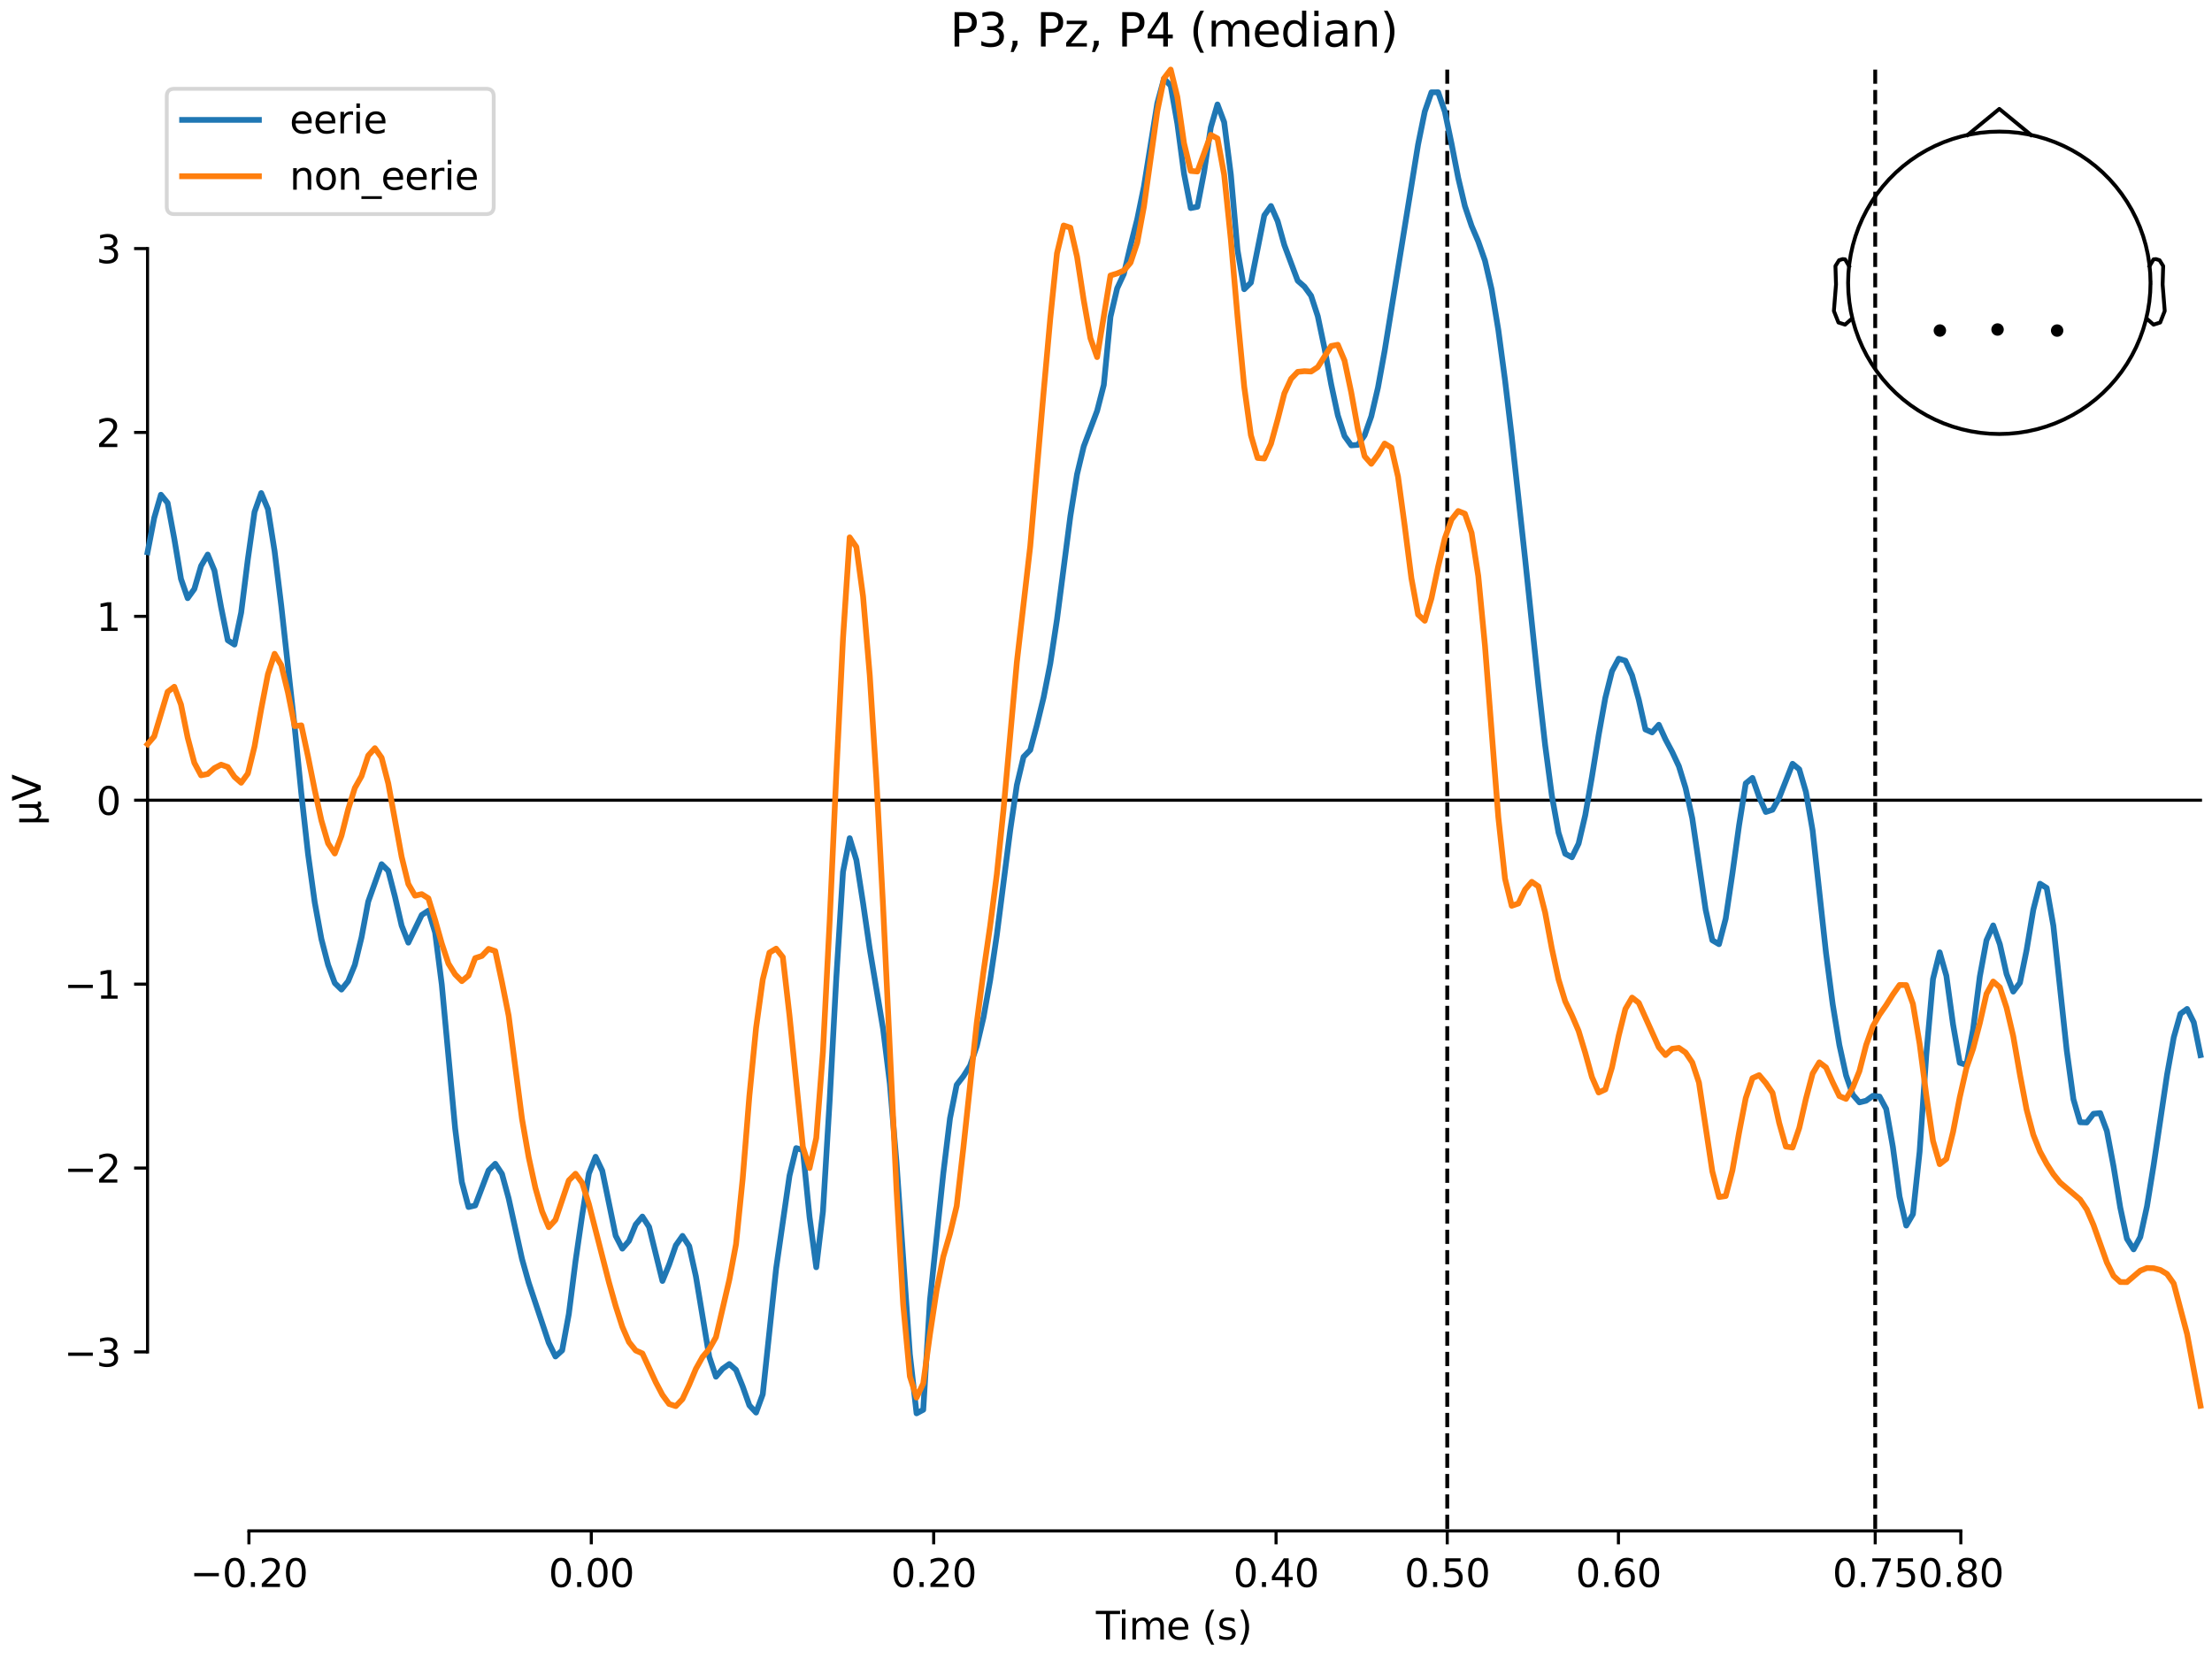 <?xml version="1.0" encoding="utf-8" standalone="no"?>
<!DOCTYPE svg PUBLIC "-//W3C//DTD SVG 1.1//EN"
  "http://www.w3.org/Graphics/SVG/1.1/DTD/svg11.dtd">
<svg xmlns:xlink="http://www.w3.org/1999/xlink" width="576pt" height="432pt" viewBox="0 0 576 432" xmlns="http://www.w3.org/2000/svg" version="1.1">
 <defs>
  <style type="text/css">*{stroke-linejoin: round; stroke-linecap: butt}</style>
 </defs>
 <g id="figure_1">
  <g id="patch_1">
   <path d="M 0 432 
L 576 432 
L 576 0 
L 0 0 
z
" style="fill: #ffffff"/>
  </g>
  <g id="axes_1">
   <g id="patch_2">
    <path d="M 38.421 398.644 
L 573 398.644 
L 573 18.118 
L 38.421 18.118 
L 38.421 398.644 
z
" style="fill: none; opacity: 0"/>
   </g>
   <g id="patch_3">
    <path d="M 38.421 352.042 
L 38.421 64.72 
" style="fill: none; stroke: #000000; stroke-width: 0.8; stroke-linejoin: miter; stroke-linecap: square"/>
   </g>
   <g id="LineCollection_1">
    <path d="M 376.86 18.118 
L 376.86 398.644 
" clip-path="url(#p44878bbde0)" style="fill: none; stroke-dasharray: 3.7,1.6; stroke-dashoffset: 0; stroke: #000000"/>
    <path d="M 488.303 18.118 
L 488.303 398.644 
" clip-path="url(#p44878bbde0)" style="fill: none; stroke-dasharray: 3.7,1.6; stroke-dashoffset: 0; stroke: #000000"/>
   </g>
   <g id="matplotlib.axis_1">
    <g id="xtick_1">
     <g id="line2d_1">
      <defs>
       <path id="m9a5c014ddf" d="M 0 0 
L 0 3.5 
" style="stroke: #000000; stroke-width: 0.8"/>
      </defs>
      <g>
       <use xlink:href="#m9a5c014ddf" x="64.819" y="398.644" style="stroke: #000000; stroke-width: 0.8"/>
      </g>
     </g>
     <g id="text_1">
      <!-- −0.20 -->
      <g transform="translate(49.496 413.242) scale(0.1 -0.1)">
       <defs>
        <path id="DejaVuSans-2212" d="M 678 2272 
L 4684 2272 
L 4684 1741 
L 678 1741 
L 678 2272 
z
" transform="scale(0.016)"/>
        <path id="DejaVuSans-30" d="M 2034 4250 
Q 1547 4250 1301 3770 
Q 1056 3291 1056 2328 
Q 1056 1369 1301 889 
Q 1547 409 2034 409 
Q 2525 409 2770 889 
Q 3016 1369 3016 2328 
Q 3016 3291 2770 3770 
Q 2525 4250 2034 4250 
z
M 2034 4750 
Q 2819 4750 3233 4129 
Q 3647 3509 3647 2328 
Q 3647 1150 3233 529 
Q 2819 -91 2034 -91 
Q 1250 -91 836 529 
Q 422 1150 422 2328 
Q 422 3509 836 4129 
Q 1250 4750 2034 4750 
z
" transform="scale(0.016)"/>
        <path id="DejaVuSans-2e" d="M 684 794 
L 1344 794 
L 1344 0 
L 684 0 
L 684 794 
z
" transform="scale(0.016)"/>
        <path id="DejaVuSans-32" d="M 1228 531 
L 3431 531 
L 3431 0 
L 469 0 
L 469 531 
Q 828 903 1448 1529 
Q 2069 2156 2228 2338 
Q 2531 2678 2651 2914 
Q 2772 3150 2772 3378 
Q 2772 3750 2511 3984 
Q 2250 4219 1831 4219 
Q 1534 4219 1204 4116 
Q 875 4013 500 3803 
L 500 4441 
Q 881 4594 1212 4672 
Q 1544 4750 1819 4750 
Q 2544 4750 2975 4387 
Q 3406 4025 3406 3419 
Q 3406 3131 3298 2873 
Q 3191 2616 2906 2266 
Q 2828 2175 2409 1742 
Q 1991 1309 1228 531 
z
" transform="scale(0.016)"/>
       </defs>
       <use xlink:href="#DejaVuSans-2212"/>
       <use xlink:href="#DejaVuSans-30" transform="translate(83.789 0)"/>
       <use xlink:href="#DejaVuSans-2e" transform="translate(147.412 0)"/>
       <use xlink:href="#DejaVuSans-32" transform="translate(179.199 0)"/>
       <use xlink:href="#DejaVuSans-30" transform="translate(242.822 0)"/>
      </g>
     </g>
    </g>
    <g id="xtick_2">
     <g id="line2d_2">
      <g>
       <use xlink:href="#m9a5c014ddf" x="153.973" y="398.644" style="stroke: #000000; stroke-width: 0.8"/>
      </g>
     </g>
     <g id="text_2">
      <!-- 0.00 -->
      <g transform="translate(142.84 413.242) scale(0.1 -0.1)">
       <use xlink:href="#DejaVuSans-30"/>
       <use xlink:href="#DejaVuSans-2e" transform="translate(63.623 0)"/>
       <use xlink:href="#DejaVuSans-30" transform="translate(95.41 0)"/>
       <use xlink:href="#DejaVuSans-30" transform="translate(159.033 0)"/>
      </g>
     </g>
    </g>
    <g id="xtick_3">
     <g id="line2d_3">
      <g>
       <use xlink:href="#m9a5c014ddf" x="243.128" y="398.644" style="stroke: #000000; stroke-width: 0.8"/>
      </g>
     </g>
     <g id="text_3">
      <!-- 0.20 -->
      <g transform="translate(231.995 413.242) scale(0.1 -0.1)">
       <use xlink:href="#DejaVuSans-30"/>
       <use xlink:href="#DejaVuSans-2e" transform="translate(63.623 0)"/>
       <use xlink:href="#DejaVuSans-32" transform="translate(95.41 0)"/>
       <use xlink:href="#DejaVuSans-30" transform="translate(159.033 0)"/>
      </g>
     </g>
    </g>
    <g id="xtick_4">
     <g id="line2d_4">
      <g>
       <use xlink:href="#m9a5c014ddf" x="332.282" y="398.644" style="stroke: #000000; stroke-width: 0.8"/>
      </g>
     </g>
     <g id="text_4">
      <!-- 0.40 -->
      <g transform="translate(321.15 413.242) scale(0.1 -0.1)">
       <defs>
        <path id="DejaVuSans-34" d="M 2419 4116 
L 825 1625 
L 2419 1625 
L 2419 4116 
z
M 2253 4666 
L 3047 4666 
L 3047 1625 
L 3713 1625 
L 3713 1100 
L 3047 1100 
L 3047 0 
L 2419 0 
L 2419 1100 
L 313 1100 
L 313 1709 
L 2253 4666 
z
" transform="scale(0.016)"/>
       </defs>
       <use xlink:href="#DejaVuSans-30"/>
       <use xlink:href="#DejaVuSans-2e" transform="translate(63.623 0)"/>
       <use xlink:href="#DejaVuSans-34" transform="translate(95.41 0)"/>
       <use xlink:href="#DejaVuSans-30" transform="translate(159.033 0)"/>
      </g>
     </g>
    </g>
    <g id="xtick_5">
     <g id="line2d_5">
      <g>
       <use xlink:href="#m9a5c014ddf" x="376.86" y="398.644" style="stroke: #000000; stroke-width: 0.8"/>
      </g>
     </g>
     <g id="text_5">
      <!-- 0.50 -->
      <g transform="translate(365.727 413.242) scale(0.1 -0.1)">
       <defs>
        <path id="DejaVuSans-35" d="M 691 4666 
L 3169 4666 
L 3169 4134 
L 1269 4134 
L 1269 2991 
Q 1406 3038 1543 3061 
Q 1681 3084 1819 3084 
Q 2600 3084 3056 2656 
Q 3513 2228 3513 1497 
Q 3513 744 3044 326 
Q 2575 -91 1722 -91 
Q 1428 -91 1123 -41 
Q 819 9 494 109 
L 494 744 
Q 775 591 1075 516 
Q 1375 441 1709 441 
Q 2250 441 2565 725 
Q 2881 1009 2881 1497 
Q 2881 1984 2565 2268 
Q 2250 2553 1709 2553 
Q 1456 2553 1204 2497 
Q 953 2441 691 2322 
L 691 4666 
z
" transform="scale(0.016)"/>
       </defs>
       <use xlink:href="#DejaVuSans-30"/>
       <use xlink:href="#DejaVuSans-2e" transform="translate(63.623 0)"/>
       <use xlink:href="#DejaVuSans-35" transform="translate(95.41 0)"/>
       <use xlink:href="#DejaVuSans-30" transform="translate(159.033 0)"/>
      </g>
     </g>
    </g>
    <g id="xtick_6">
     <g id="line2d_6">
      <g>
       <use xlink:href="#m9a5c014ddf" x="421.437" y="398.644" style="stroke: #000000; stroke-width: 0.8"/>
      </g>
     </g>
     <g id="text_6">
      <!-- 0.60 -->
      <g transform="translate(410.304 413.242) scale(0.1 -0.1)">
       <defs>
        <path id="DejaVuSans-36" d="M 2113 2584 
Q 1688 2584 1439 2293 
Q 1191 2003 1191 1497 
Q 1191 994 1439 701 
Q 1688 409 2113 409 
Q 2538 409 2786 701 
Q 3034 994 3034 1497 
Q 3034 2003 2786 2293 
Q 2538 2584 2113 2584 
z
M 3366 4563 
L 3366 3988 
Q 3128 4100 2886 4159 
Q 2644 4219 2406 4219 
Q 1781 4219 1451 3797 
Q 1122 3375 1075 2522 
Q 1259 2794 1537 2939 
Q 1816 3084 2150 3084 
Q 2853 3084 3261 2657 
Q 3669 2231 3669 1497 
Q 3669 778 3244 343 
Q 2819 -91 2113 -91 
Q 1303 -91 875 529 
Q 447 1150 447 2328 
Q 447 3434 972 4092 
Q 1497 4750 2381 4750 
Q 2619 4750 2861 4703 
Q 3103 4656 3366 4563 
z
" transform="scale(0.016)"/>
       </defs>
       <use xlink:href="#DejaVuSans-30"/>
       <use xlink:href="#DejaVuSans-2e" transform="translate(63.623 0)"/>
       <use xlink:href="#DejaVuSans-36" transform="translate(95.41 0)"/>
       <use xlink:href="#DejaVuSans-30" transform="translate(159.033 0)"/>
      </g>
     </g>
    </g>
    <g id="xtick_7">
     <g id="line2d_7">
      <g>
       <use xlink:href="#m9a5c014ddf" x="488.303" y="398.644" style="stroke: #000000; stroke-width: 0.8"/>
      </g>
     </g>
     <g id="text_7">
      <!-- 0.75 -->
      <g transform="translate(477.17 413.242) scale(0.1 -0.1)">
       <defs>
        <path id="DejaVuSans-37" d="M 525 4666 
L 3525 4666 
L 3525 4397 
L 1831 0 
L 1172 0 
L 2766 4134 
L 525 4134 
L 525 4666 
z
" transform="scale(0.016)"/>
       </defs>
       <use xlink:href="#DejaVuSans-30"/>
       <use xlink:href="#DejaVuSans-2e" transform="translate(63.623 0)"/>
       <use xlink:href="#DejaVuSans-37" transform="translate(95.41 0)"/>
       <use xlink:href="#DejaVuSans-35" transform="translate(159.033 0)"/>
      </g>
     </g>
    </g>
    <g id="xtick_8">
     <g id="line2d_8">
      <g>
       <use xlink:href="#m9a5c014ddf" x="510.592" y="398.644" style="stroke: #000000; stroke-width: 0.8"/>
      </g>
     </g>
     <g id="text_8">
      <!-- 0.80 -->
      <g transform="translate(499.459 413.242) scale(0.1 -0.1)">
       <defs>
        <path id="DejaVuSans-38" d="M 2034 2216 
Q 1584 2216 1326 1975 
Q 1069 1734 1069 1313 
Q 1069 891 1326 650 
Q 1584 409 2034 409 
Q 2484 409 2743 651 
Q 3003 894 3003 1313 
Q 3003 1734 2745 1975 
Q 2488 2216 2034 2216 
z
M 1403 2484 
Q 997 2584 770 2862 
Q 544 3141 544 3541 
Q 544 4100 942 4425 
Q 1341 4750 2034 4750 
Q 2731 4750 3128 4425 
Q 3525 4100 3525 3541 
Q 3525 3141 3298 2862 
Q 3072 2584 2669 2484 
Q 3125 2378 3379 2068 
Q 3634 1759 3634 1313 
Q 3634 634 3220 271 
Q 2806 -91 2034 -91 
Q 1263 -91 848 271 
Q 434 634 434 1313 
Q 434 1759 690 2068 
Q 947 2378 1403 2484 
z
M 1172 3481 
Q 1172 3119 1398 2916 
Q 1625 2713 2034 2713 
Q 2441 2713 2670 2916 
Q 2900 3119 2900 3481 
Q 2900 3844 2670 4047 
Q 2441 4250 2034 4250 
Q 1625 4250 1398 4047 
Q 1172 3844 1172 3481 
z
" transform="scale(0.016)"/>
       </defs>
       <use xlink:href="#DejaVuSans-30"/>
       <use xlink:href="#DejaVuSans-2e" transform="translate(63.623 0)"/>
       <use xlink:href="#DejaVuSans-38" transform="translate(95.41 0)"/>
       <use xlink:href="#DejaVuSans-30" transform="translate(159.033 0)"/>
      </g>
     </g>
    </g>
    <g id="text_9">
     <!-- Time (s) -->
     <g transform="translate(285.381 426.92) scale(0.1 -0.1)">
      <defs>
       <path id="DejaVuSans-54" d="M -19 4666 
L 3928 4666 
L 3928 4134 
L 2272 4134 
L 2272 0 
L 1638 0 
L 1638 4134 
L -19 4134 
L -19 4666 
z
" transform="scale(0.016)"/>
       <path id="DejaVuSans-69" d="M 603 3500 
L 1178 3500 
L 1178 0 
L 603 0 
L 603 3500 
z
M 603 4863 
L 1178 4863 
L 1178 4134 
L 603 4134 
L 603 4863 
z
" transform="scale(0.016)"/>
       <path id="DejaVuSans-6d" d="M 3328 2828 
Q 3544 3216 3844 3400 
Q 4144 3584 4550 3584 
Q 5097 3584 5394 3201 
Q 5691 2819 5691 2113 
L 5691 0 
L 5113 0 
L 5113 2094 
Q 5113 2597 4934 2840 
Q 4756 3084 4391 3084 
Q 3944 3084 3684 2787 
Q 3425 2491 3425 1978 
L 3425 0 
L 2847 0 
L 2847 2094 
Q 2847 2600 2669 2842 
Q 2491 3084 2119 3084 
Q 1678 3084 1418 2786 
Q 1159 2488 1159 1978 
L 1159 0 
L 581 0 
L 581 3500 
L 1159 3500 
L 1159 2956 
Q 1356 3278 1631 3431 
Q 1906 3584 2284 3584 
Q 2666 3584 2933 3390 
Q 3200 3197 3328 2828 
z
" transform="scale(0.016)"/>
       <path id="DejaVuSans-65" d="M 3597 1894 
L 3597 1613 
L 953 1613 
Q 991 1019 1311 708 
Q 1631 397 2203 397 
Q 2534 397 2845 478 
Q 3156 559 3463 722 
L 3463 178 
Q 3153 47 2828 -22 
Q 2503 -91 2169 -91 
Q 1331 -91 842 396 
Q 353 884 353 1716 
Q 353 2575 817 3079 
Q 1281 3584 2069 3584 
Q 2775 3584 3186 3129 
Q 3597 2675 3597 1894 
z
M 3022 2063 
Q 3016 2534 2758 2815 
Q 2500 3097 2075 3097 
Q 1594 3097 1305 2825 
Q 1016 2553 972 2059 
L 3022 2063 
z
" transform="scale(0.016)"/>
       <path id="DejaVuSans-20" transform="scale(0.016)"/>
       <path id="DejaVuSans-28" d="M 1984 4856 
Q 1566 4138 1362 3434 
Q 1159 2731 1159 2009 
Q 1159 1288 1364 580 
Q 1569 -128 1984 -844 
L 1484 -844 
Q 1016 -109 783 600 
Q 550 1309 550 2009 
Q 550 2706 781 3412 
Q 1013 4119 1484 4856 
L 1984 4856 
z
" transform="scale(0.016)"/>
       <path id="DejaVuSans-73" d="M 2834 3397 
L 2834 2853 
Q 2591 2978 2328 3040 
Q 2066 3103 1784 3103 
Q 1356 3103 1142 2972 
Q 928 2841 928 2578 
Q 928 2378 1081 2264 
Q 1234 2150 1697 2047 
L 1894 2003 
Q 2506 1872 2764 1633 
Q 3022 1394 3022 966 
Q 3022 478 2636 193 
Q 2250 -91 1575 -91 
Q 1294 -91 989 -36 
Q 684 19 347 128 
L 347 722 
Q 666 556 975 473 
Q 1284 391 1588 391 
Q 1994 391 2212 530 
Q 2431 669 2431 922 
Q 2431 1156 2273 1281 
Q 2116 1406 1581 1522 
L 1381 1569 
Q 847 1681 609 1914 
Q 372 2147 372 2553 
Q 372 3047 722 3315 
Q 1072 3584 1716 3584 
Q 2034 3584 2315 3537 
Q 2597 3491 2834 3397 
z
" transform="scale(0.016)"/>
       <path id="DejaVuSans-29" d="M 513 4856 
L 1013 4856 
Q 1481 4119 1714 3412 
Q 1947 2706 1947 2009 
Q 1947 1309 1714 600 
Q 1481 -109 1013 -844 
L 513 -844 
Q 928 -128 1133 580 
Q 1338 1288 1338 2009 
Q 1338 2731 1133 3434 
Q 928 4138 513 4856 
z
" transform="scale(0.016)"/>
      </defs>
      <use xlink:href="#DejaVuSans-54"/>
      <use xlink:href="#DejaVuSans-69" transform="translate(57.959 0)"/>
      <use xlink:href="#DejaVuSans-6d" transform="translate(85.742 0)"/>
      <use xlink:href="#DejaVuSans-65" transform="translate(183.154 0)"/>
      <use xlink:href="#DejaVuSans-20" transform="translate(244.678 0)"/>
      <use xlink:href="#DejaVuSans-28" transform="translate(276.465 0)"/>
      <use xlink:href="#DejaVuSans-73" transform="translate(315.479 0)"/>
      <use xlink:href="#DejaVuSans-29" transform="translate(367.578 0)"/>
     </g>
    </g>
   </g>
   <g id="matplotlib.axis_2">
    <g id="ytick_1">
     <g id="line2d_9">
      <defs>
       <path id="m3d035e18b4" d="M 0 0 
L -3.5 0 
" style="stroke: #000000; stroke-width: 0.8"/>
      </defs>
      <g>
       <use xlink:href="#m3d035e18b4" x="38.421" y="352.042" style="stroke: #000000; stroke-width: 0.8"/>
      </g>
     </g>
     <g id="text_10">
      <!-- −3 -->
      <g transform="translate(16.678 355.841) scale(0.1 -0.1)">
       <defs>
        <path id="DejaVuSans-33" d="M 2597 2516 
Q 3050 2419 3304 2112 
Q 3559 1806 3559 1356 
Q 3559 666 3084 287 
Q 2609 -91 1734 -91 
Q 1441 -91 1130 -33 
Q 819 25 488 141 
L 488 750 
Q 750 597 1062 519 
Q 1375 441 1716 441 
Q 2309 441 2620 675 
Q 2931 909 2931 1356 
Q 2931 1769 2642 2001 
Q 2353 2234 1838 2234 
L 1294 2234 
L 1294 2753 
L 1863 2753 
Q 2328 2753 2575 2939 
Q 2822 3125 2822 3475 
Q 2822 3834 2567 4026 
Q 2313 4219 1838 4219 
Q 1578 4219 1281 4162 
Q 984 4106 628 3988 
L 628 4550 
Q 988 4650 1302 4700 
Q 1616 4750 1894 4750 
Q 2613 4750 3031 4423 
Q 3450 4097 3450 3541 
Q 3450 3153 3228 2886 
Q 3006 2619 2597 2516 
z
" transform="scale(0.016)"/>
       </defs>
       <use xlink:href="#DejaVuSans-2212"/>
       <use xlink:href="#DejaVuSans-33" transform="translate(83.789 0)"/>
      </g>
     </g>
    </g>
    <g id="ytick_2">
     <g id="line2d_10">
      <g>
       <use xlink:href="#m3d035e18b4" x="38.421" y="304.155" style="stroke: #000000; stroke-width: 0.8"/>
      </g>
     </g>
     <g id="text_11">
      <!-- −2 -->
      <g transform="translate(16.678 307.954) scale(0.1 -0.1)">
       <use xlink:href="#DejaVuSans-2212"/>
       <use xlink:href="#DejaVuSans-32" transform="translate(83.789 0)"/>
      </g>
     </g>
    </g>
    <g id="ytick_3">
     <g id="line2d_11">
      <g>
       <use xlink:href="#m3d035e18b4" x="38.421" y="256.268" style="stroke: #000000; stroke-width: 0.8"/>
      </g>
     </g>
     <g id="text_12">
      <!-- −1 -->
      <g transform="translate(16.678 260.067) scale(0.1 -0.1)">
       <defs>
        <path id="DejaVuSans-31" d="M 794 531 
L 1825 531 
L 1825 4091 
L 703 3866 
L 703 4441 
L 1819 4666 
L 2450 4666 
L 2450 531 
L 3481 531 
L 3481 0 
L 794 0 
L 794 531 
z
" transform="scale(0.016)"/>
       </defs>
       <use xlink:href="#DejaVuSans-2212"/>
       <use xlink:href="#DejaVuSans-31" transform="translate(83.789 0)"/>
      </g>
     </g>
    </g>
    <g id="ytick_4">
     <g id="line2d_12">
      <g>
       <use xlink:href="#m3d035e18b4" x="38.421" y="208.381" style="stroke: #000000; stroke-width: 0.8"/>
      </g>
     </g>
     <g id="text_13">
      <!-- 0 -->
      <g transform="translate(25.058 212.18) scale(0.1 -0.1)">
       <use xlink:href="#DejaVuSans-30"/>
      </g>
     </g>
    </g>
    <g id="ytick_5">
     <g id="line2d_13">
      <g>
       <use xlink:href="#m3d035e18b4" x="38.421" y="160.494" style="stroke: #000000; stroke-width: 0.8"/>
      </g>
     </g>
     <g id="text_14">
      <!-- 1 -->
      <g transform="translate(25.058 164.293) scale(0.1 -0.1)">
       <use xlink:href="#DejaVuSans-31"/>
      </g>
     </g>
    </g>
    <g id="ytick_6">
     <g id="line2d_14">
      <g>
       <use xlink:href="#m3d035e18b4" x="38.421" y="112.607" style="stroke: #000000; stroke-width: 0.8"/>
      </g>
     </g>
     <g id="text_15">
      <!-- 2 -->
      <g transform="translate(25.058 116.406) scale(0.1 -0.1)">
       <use xlink:href="#DejaVuSans-32"/>
      </g>
     </g>
    </g>
    <g id="ytick_7">
     <g id="line2d_15">
      <g>
       <use xlink:href="#m3d035e18b4" x="38.421" y="64.72" style="stroke: #000000; stroke-width: 0.8"/>
      </g>
     </g>
     <g id="text_16">
      <!-- 3 -->
      <g transform="translate(25.058 68.519) scale(0.1 -0.1)">
       <use xlink:href="#DejaVuSans-33"/>
      </g>
     </g>
    </g>
    <g id="text_17">
     <!-- µV -->
     <g transform="translate(10.599 214.982) rotate(-90) scale(0.1 -0.1)">
      <defs>
       <path id="DejaVuSans-b5" d="M 544 -1331 
L 544 3500 
L 1119 3500 
L 1119 1325 
Q 1119 872 1334 640 
Q 1550 409 1972 409 
Q 2434 409 2667 671 
Q 2900 934 2900 1459 
L 2900 3500 
L 3475 3500 
L 3475 806 
Q 3475 619 3529 530 
Q 3584 441 3700 441 
Q 3728 441 3778 458 
Q 3828 475 3916 513 
L 3916 50 
Q 3788 -22 3673 -56 
Q 3559 -91 3450 -91 
Q 3234 -91 3106 31 
Q 2978 153 2931 403 
Q 2775 156 2548 32 
Q 2322 -91 2016 -91 
Q 1697 -91 1473 31 
Q 1250 153 1119 397 
L 1119 -1331 
L 544 -1331 
z
" transform="scale(0.016)"/>
       <path id="DejaVuSans-56" d="M 1831 0 
L 50 4666 
L 709 4666 
L 2188 738 
L 3669 4666 
L 4325 4666 
L 2547 0 
L 1831 0 
z
" transform="scale(0.016)"/>
      </defs>
      <use xlink:href="#DejaVuSans-b5"/>
      <use xlink:href="#DejaVuSans-56" transform="translate(63.623 0)"/>
     </g>
    </g>
   </g>
   <g id="patch_4">
    <path d="M 64.819 398.644 
L 510.592 398.644 
" style="fill: none; stroke: #000000; stroke-width: 0.8; stroke-linejoin: miter; stroke-linecap: square"/>
   </g>
   <g id="patch_5">
    <path d="M 38.421 208.381 
L 573 208.381 
" style="fill: none; stroke: #000000; stroke-width: 0.8; stroke-linejoin: miter; stroke-linecap: square"/>
   </g>
   <g id="text_18">
    <!-- P3, Pz, P4 (median) -->
    <g transform="translate(247.365 12.118) scale(0.12 -0.12)">
     <defs>
      <path id="DejaVuSans-50" d="M 1259 4147 
L 1259 2394 
L 2053 2394 
Q 2494 2394 2734 2622 
Q 2975 2850 2975 3272 
Q 2975 3691 2734 3919 
Q 2494 4147 2053 4147 
L 1259 4147 
z
M 628 4666 
L 2053 4666 
Q 2838 4666 3239 4311 
Q 3641 3956 3641 3272 
Q 3641 2581 3239 2228 
Q 2838 1875 2053 1875 
L 1259 1875 
L 1259 0 
L 628 0 
L 628 4666 
z
" transform="scale(0.016)"/>
      <path id="DejaVuSans-2c" d="M 750 794 
L 1409 794 
L 1409 256 
L 897 -744 
L 494 -744 
L 750 256 
L 750 794 
z
" transform="scale(0.016)"/>
      <path id="DejaVuSans-7a" d="M 353 3500 
L 3084 3500 
L 3084 2975 
L 922 459 
L 3084 459 
L 3084 0 
L 275 0 
L 275 525 
L 2438 3041 
L 353 3041 
L 353 3500 
z
" transform="scale(0.016)"/>
      <path id="DejaVuSans-64" d="M 2906 2969 
L 2906 4863 
L 3481 4863 
L 3481 0 
L 2906 0 
L 2906 525 
Q 2725 213 2448 61 
Q 2172 -91 1784 -91 
Q 1150 -91 751 415 
Q 353 922 353 1747 
Q 353 2572 751 3078 
Q 1150 3584 1784 3584 
Q 2172 3584 2448 3432 
Q 2725 3281 2906 2969 
z
M 947 1747 
Q 947 1113 1208 752 
Q 1469 391 1925 391 
Q 2381 391 2643 752 
Q 2906 1113 2906 1747 
Q 2906 2381 2643 2742 
Q 2381 3103 1925 3103 
Q 1469 3103 1208 2742 
Q 947 2381 947 1747 
z
" transform="scale(0.016)"/>
      <path id="DejaVuSans-61" d="M 2194 1759 
Q 1497 1759 1228 1600 
Q 959 1441 959 1056 
Q 959 750 1161 570 
Q 1363 391 1709 391 
Q 2188 391 2477 730 
Q 2766 1069 2766 1631 
L 2766 1759 
L 2194 1759 
z
M 3341 1997 
L 3341 0 
L 2766 0 
L 2766 531 
Q 2569 213 2275 61 
Q 1981 -91 1556 -91 
Q 1019 -91 701 211 
Q 384 513 384 1019 
Q 384 1609 779 1909 
Q 1175 2209 1959 2209 
L 2766 2209 
L 2766 2266 
Q 2766 2663 2505 2880 
Q 2244 3097 1772 3097 
Q 1472 3097 1187 3025 
Q 903 2953 641 2809 
L 641 3341 
Q 956 3463 1253 3523 
Q 1550 3584 1831 3584 
Q 2591 3584 2966 3190 
Q 3341 2797 3341 1997 
z
" transform="scale(0.016)"/>
      <path id="DejaVuSans-6e" d="M 3513 2113 
L 3513 0 
L 2938 0 
L 2938 2094 
Q 2938 2591 2744 2837 
Q 2550 3084 2163 3084 
Q 1697 3084 1428 2787 
Q 1159 2491 1159 1978 
L 1159 0 
L 581 0 
L 581 3500 
L 1159 3500 
L 1159 2956 
Q 1366 3272 1645 3428 
Q 1925 3584 2291 3584 
Q 2894 3584 3203 3211 
Q 3513 2838 3513 2113 
z
" transform="scale(0.016)"/>
     </defs>
     <use xlink:href="#DejaVuSans-50"/>
     <use xlink:href="#DejaVuSans-33" transform="translate(60.303 0)"/>
     <use xlink:href="#DejaVuSans-2c" transform="translate(123.926 0)"/>
     <use xlink:href="#DejaVuSans-20" transform="translate(155.713 0)"/>
     <use xlink:href="#DejaVuSans-50" transform="translate(187.5 0)"/>
     <use xlink:href="#DejaVuSans-7a" transform="translate(247.803 0)"/>
     <use xlink:href="#DejaVuSans-2c" transform="translate(300.293 0)"/>
     <use xlink:href="#DejaVuSans-20" transform="translate(332.08 0)"/>
     <use xlink:href="#DejaVuSans-50" transform="translate(363.867 0)"/>
     <use xlink:href="#DejaVuSans-34" transform="translate(424.17 0)"/>
     <use xlink:href="#DejaVuSans-20" transform="translate(487.793 0)"/>
     <use xlink:href="#DejaVuSans-28" transform="translate(519.58 0)"/>
     <use xlink:href="#DejaVuSans-6d" transform="translate(558.594 0)"/>
     <use xlink:href="#DejaVuSans-65" transform="translate(656.006 0)"/>
     <use xlink:href="#DejaVuSans-64" transform="translate(717.529 0)"/>
     <use xlink:href="#DejaVuSans-69" transform="translate(781.006 0)"/>
     <use xlink:href="#DejaVuSans-61" transform="translate(808.789 0)"/>
     <use xlink:href="#DejaVuSans-6e" transform="translate(870.068 0)"/>
     <use xlink:href="#DejaVuSans-29" transform="translate(933.447 0)"/>
    </g>
   </g>
   <g id="legend_1">
    <g id="patch_6">
     <path d="M 45.421 55.753 
L 126.563 55.753 
Q 128.563 55.753 128.563 53.753 
L 128.563 25.118 
Q 128.563 23.118 126.563 23.118 
L 45.421 23.118 
Q 43.421 23.118 43.421 25.118 
L 43.421 53.753 
Q 43.421 55.753 45.421 55.753 
z
" style="fill: #ffffff; opacity: 0.8; stroke: #cccccc; stroke-linejoin: miter"/>
    </g>
    <g id="line2d_16">
     <path d="M 47.421 31.217 
L 57.421 31.217 
L 67.421 31.217 
" style="fill: none; stroke: #1f77b4; stroke-width: 1.5; stroke-linecap: square"/>
    </g>
    <g id="text_19">
     <!-- eerie -->
     <g transform="translate(75.421 34.717) scale(0.1 -0.1)">
      <defs>
       <path id="DejaVuSans-72" d="M 2631 2963 
Q 2534 3019 2420 3045 
Q 2306 3072 2169 3072 
Q 1681 3072 1420 2755 
Q 1159 2438 1159 1844 
L 1159 0 
L 581 0 
L 581 3500 
L 1159 3500 
L 1159 2956 
Q 1341 3275 1631 3429 
Q 1922 3584 2338 3584 
Q 2397 3584 2469 3576 
Q 2541 3569 2628 3553 
L 2631 2963 
z
" transform="scale(0.016)"/>
      </defs>
      <use xlink:href="#DejaVuSans-65"/>
      <use xlink:href="#DejaVuSans-65" transform="translate(61.523 0)"/>
      <use xlink:href="#DejaVuSans-72" transform="translate(123.047 0)"/>
      <use xlink:href="#DejaVuSans-69" transform="translate(164.16 0)"/>
      <use xlink:href="#DejaVuSans-65" transform="translate(191.943 0)"/>
     </g>
    </g>
    <g id="line2d_17">
     <path d="M 47.421 45.895 
L 57.421 45.895 
L 67.421 45.895 
" style="fill: none; stroke: #ff7f0e; stroke-width: 1.5; stroke-linecap: square"/>
    </g>
    <g id="text_20">
     <!-- non_eerie -->
     <g transform="translate(75.421 49.395) scale(0.1 -0.1)">
      <defs>
       <path id="DejaVuSans-6f" d="M 1959 3097 
Q 1497 3097 1228 2736 
Q 959 2375 959 1747 
Q 959 1119 1226 758 
Q 1494 397 1959 397 
Q 2419 397 2687 759 
Q 2956 1122 2956 1747 
Q 2956 2369 2687 2733 
Q 2419 3097 1959 3097 
z
M 1959 3584 
Q 2709 3584 3137 3096 
Q 3566 2609 3566 1747 
Q 3566 888 3137 398 
Q 2709 -91 1959 -91 
Q 1206 -91 779 398 
Q 353 888 353 1747 
Q 353 2609 779 3096 
Q 1206 3584 1959 3584 
z
" transform="scale(0.016)"/>
       <path id="DejaVuSans-5f" d="M 3263 -1063 
L 3263 -1509 
L -63 -1509 
L -63 -1063 
L 3263 -1063 
z
" transform="scale(0.016)"/>
      </defs>
      <use xlink:href="#DejaVuSans-6e"/>
      <use xlink:href="#DejaVuSans-6f" transform="translate(63.379 0)"/>
      <use xlink:href="#DejaVuSans-6e" transform="translate(124.561 0)"/>
      <use xlink:href="#DejaVuSans-5f" transform="translate(187.939 0)"/>
      <use xlink:href="#DejaVuSans-65" transform="translate(237.939 0)"/>
      <use xlink:href="#DejaVuSans-65" transform="translate(299.463 0)"/>
      <use xlink:href="#DejaVuSans-72" transform="translate(360.986 0)"/>
      <use xlink:href="#DejaVuSans-69" transform="translate(402.1 0)"/>
      <use xlink:href="#DejaVuSans-65" transform="translate(429.883 0)"/>
     </g>
    </g>
   </g>
   <g id="line2d_18">
    <path d="M 38.421 143.821 
L 40.162 134.839 
L 41.903 128.826 
L 43.644 130.95 
L 45.386 140.291 
L 47.127 150.737 
L 48.868 155.766 
L 50.61 153.361 
L 52.351 147.38 
L 54.092 144.402 
L 55.834 148.553 
L 57.575 158.131 
L 59.316 166.727 
L 61.057 167.85 
L 62.799 159.529 
L 64.54 145.638 
L 66.281 133.307 
L 68.023 128.391 
L 69.764 132.557 
L 71.505 143.53 
L 73.247 157.772 
L 76.729 189.311 
L 78.47 206.655 
L 80.212 222.373 
L 81.953 234.973 
L 83.694 244.521 
L 85.436 251.262 
L 87.177 255.989 
L 88.918 257.682 
L 90.66 255.501 
L 92.401 251.24 
L 94.142 244.086 
L 95.883 234.782 
L 99.366 225.032 
L 101.107 226.752 
L 102.849 233.504 
L 104.59 241.038 
L 106.331 245.466 
L 109.814 238.26 
L 111.555 237.131 
L 113.296 242.797 
L 115.038 256.366 
L 118.52 293.838 
L 120.262 307.781 
L 122.003 314.311 
L 123.744 313.902 
L 127.227 304.763 
L 128.968 303.045 
L 130.709 305.673 
L 132.451 312.054 
L 135.933 327.837 
L 137.675 334.02 
L 142.899 349.658 
L 144.64 353.229 
L 146.381 351.645 
L 148.122 342.174 
L 149.864 328.413 
L 151.605 316.378 
L 153.346 305.586 
L 155.088 301.218 
L 156.829 304.863 
L 160.312 321.766 
L 162.053 325.146 
L 163.794 323.125 
L 165.535 318.874 
L 167.277 316.789 
L 169.018 319.476 
L 172.501 333.562 
L 174.242 329.302 
L 175.983 324.287 
L 177.725 321.822 
L 179.466 324.485 
L 181.207 332.347 
L 184.69 353.297 
L 186.431 358.493 
L 188.172 356.417 
L 189.914 355.187 
L 191.655 356.706 
L 193.396 361.04 
L 195.138 365.962 
L 196.879 367.832 
L 198.62 363.062 
L 202.103 330.308 
L 205.585 306.15 
L 207.327 298.962 
L 209.068 299.5 
L 210.809 316.935 
L 212.551 329.992 
L 214.292 315.492 
L 216.033 286.738 
L 217.774 254.586 
L 219.516 227.024 
L 221.257 218.266 
L 222.998 223.965 
L 224.74 235.167 
L 226.481 247.15 
L 229.964 267.98 
L 231.705 282.117 
L 233.446 302.681 
L 236.929 352.631 
L 238.67 368.034 
L 240.411 367.108 
L 242.153 338.702 
L 245.635 305.527 
L 247.377 291.218 
L 249.118 282.498 
L 250.859 280.25 
L 252.6 277.503 
L 254.342 272.428 
L 256.083 265.015 
L 257.824 255.305 
L 259.566 243.507 
L 263.048 216.262 
L 264.79 204.415 
L 266.531 197.085 
L 268.272 195.304 
L 270.013 188.793 
L 271.755 181.6 
L 273.496 172.763 
L 275.237 161.309 
L 278.72 134.404 
L 280.461 123.506 
L 282.203 116.24 
L 285.685 106.996 
L 287.427 100.233 
L 289.168 82.481 
L 290.909 75.082 
L 292.65 71.334 
L 294.392 63.936 
L 296.133 57.076 
L 297.874 48.586 
L 301.357 26.893 
L 303.098 20.482 
L 304.84 22.302 
L 306.581 32.192 
L 308.322 45.242 
L 310.063 54.18 
L 311.805 53.839 
L 313.546 44.767 
L 315.287 33.167 
L 317.029 27.199 
L 318.77 31.812 
L 320.511 45.499 
L 322.253 65.151 
L 323.994 75.311 
L 325.735 73.597 
L 329.218 56.086 
L 330.959 53.644 
L 332.7 57.602 
L 334.442 63.825 
L 337.924 73.109 
L 339.666 74.628 
L 341.407 77.015 
L 343.148 82.34 
L 344.889 90.632 
L 346.631 100.032 
L 348.372 108.163 
L 350.113 113.551 
L 351.855 115.97 
L 353.596 115.84 
L 355.337 113.366 
L 357.079 108.418 
L 358.82 100.932 
L 360.561 91.365 
L 369.268 37.617 
L 371.009 29.048 
L 372.75 24.029 
L 374.492 24.027 
L 376.233 29.065 
L 377.974 37.395 
L 379.715 46.327 
L 381.457 53.67 
L 383.198 58.82 
L 384.939 62.895 
L 386.681 67.879 
L 388.422 75.392 
L 390.163 85.93 
L 391.905 98.974 
L 393.646 113.623 
L 397.128 145.446 
L 400.611 178.621 
L 402.352 194.035 
L 404.094 207.146 
L 405.835 216.836 
L 407.576 222.315 
L 409.318 223.235 
L 411.059 219.682 
L 412.8 212.274 
L 414.541 202.264 
L 416.283 191.43 
L 418.024 181.727 
L 419.765 174.782 
L 421.507 171.52 
L 423.248 172.044 
L 424.989 175.869 
L 426.731 182.198 
L 428.472 189.957 
L 430.213 190.712 
L 431.954 188.719 
L 433.696 192.537 
L 435.437 195.802 
L 437.178 199.524 
L 438.92 205.184 
L 440.661 213.054 
L 444.144 236.882 
L 445.885 244.839 
L 447.626 245.865 
L 449.367 239.215 
L 451.109 227.507 
L 452.85 214.912 
L 454.591 203.983 
L 456.333 202.562 
L 458.074 207.521 
L 459.815 211.438 
L 461.557 210.86 
L 463.298 207.732 
L 466.78 198.881 
L 468.522 200.319 
L 470.263 206.234 
L 472.004 216.255 
L 475.487 248.127 
L 477.228 261.483 
L 478.97 272.122 
L 480.711 280.027 
L 482.452 285.039 
L 484.193 287.057 
L 485.935 286.622 
L 487.676 285.356 
L 489.417 285.536 
L 491.159 288.766 
L 492.9 298.657 
L 494.641 311.579 
L 496.383 319.139 
L 498.124 316.17 
L 499.865 299.907 
L 501.606 274.607 
L 503.348 254.938 
L 505.089 247.981 
L 506.83 254.086 
L 508.572 266.774 
L 510.313 276.747 
L 512.054 277.313 
L 513.796 268.017 
L 515.537 254.303 
L 517.278 244.844 
L 519.019 240.975 
L 520.761 245.895 
L 522.502 253.64 
L 524.243 258.212 
L 525.985 255.921 
L 527.726 247.375 
L 529.467 236.891 
L 531.209 230.117 
L 532.95 231.221 
L 534.691 241.042 
L 538.174 273.541 
L 539.915 286.241 
L 541.656 292.234 
L 543.398 292.292 
L 545.139 290.023 
L 546.88 289.844 
L 548.622 294.512 
L 550.363 303.721 
L 552.104 314.408 
L 553.845 322.558 
L 555.587 325.333 
L 557.328 322.108 
L 559.069 314.142 
L 560.811 303.355 
L 564.293 279.878 
L 566.035 270.152 
L 567.776 264.001 
L 569.517 262.723 
L 571.258 266.224 
L 573 274.758 
L 573 274.758 
" style="fill: none; stroke: #1f77b4; stroke-width: 1.5; stroke-linecap: square"/>
   </g>
   <g id="line2d_19">
    <path d="M 38.421 193.793 
L 40.162 191.742 
L 43.644 180.158 
L 45.386 178.829 
L 47.127 183.466 
L 48.868 192.077 
L 50.61 198.651 
L 52.351 201.885 
L 54.092 201.544 
L 55.834 200.016 
L 57.575 199.117 
L 59.316 199.729 
L 61.057 202.295 
L 62.799 203.827 
L 64.54 201.436 
L 66.281 194.374 
L 68.023 184.607 
L 69.764 175.565 
L 71.505 170.247 
L 73.247 173.217 
L 74.988 180.35 
L 76.729 189.073 
L 78.47 188.881 
L 80.212 197.033 
L 81.953 205.732 
L 83.694 213.671 
L 85.436 219.605 
L 87.177 222.255 
L 88.918 217.635 
L 90.66 210.756 
L 92.401 205.176 
L 94.142 202.104 
L 95.883 196.743 
L 97.625 194.82 
L 99.366 197.296 
L 101.107 204.011 
L 104.59 223.116 
L 106.331 230.206 
L 108.073 233.232 
L 109.814 232.826 
L 111.555 233.92 
L 113.296 239.529 
L 115.038 245.693 
L 116.779 250.931 
L 118.52 253.732 
L 120.262 255.488 
L 122.003 254.028 
L 123.744 249.485 
L 125.486 248.924 
L 127.227 247.088 
L 128.968 247.662 
L 130.709 255.741 
L 132.451 264.478 
L 135.933 291.383 
L 137.675 301.368 
L 139.416 309.341 
L 141.157 315.449 
L 142.899 319.55 
L 144.64 317.661 
L 148.122 307.376 
L 149.864 305.641 
L 151.605 308.038 
L 153.346 313.544 
L 158.57 333.902 
L 160.312 340.068 
L 162.053 345.488 
L 163.794 349.49 
L 165.535 351.661 
L 167.277 352.431 
L 170.759 359.929 
L 172.501 363.233 
L 174.242 365.598 
L 175.983 366.151 
L 177.725 364.31 
L 179.466 360.581 
L 181.207 356.446 
L 182.948 353.336 
L 184.69 351.268 
L 186.431 348.201 
L 189.914 333.261 
L 191.655 324.002 
L 193.396 306.901 
L 195.138 285.346 
L 196.879 267.676 
L 198.62 255.08 
L 200.361 248.062 
L 202.103 247.024 
L 203.844 249.237 
L 205.585 264.468 
L 209.068 298.685 
L 210.809 304.152 
L 212.551 296.34 
L 214.292 273.925 
L 216.033 240.066 
L 217.774 201.569 
L 219.516 166.243 
L 221.257 139.929 
L 222.998 142.43 
L 224.74 155.3 
L 226.481 175.833 
L 228.222 203.115 
L 229.964 236.28 
L 233.446 309.588 
L 235.187 339.673 
L 236.929 358.397 
L 238.67 363.924 
L 240.411 360.24 
L 242.153 347.456 
L 243.894 335.993 
L 245.635 327.219 
L 247.377 321.254 
L 249.118 314.067 
L 250.859 298.888 
L 254.342 266.422 
L 256.083 253.148 
L 257.824 241.159 
L 259.566 227.718 
L 261.307 210.879 
L 264.79 172.401 
L 268.272 142.242 
L 271.755 102.113 
L 273.496 82.863 
L 275.237 65.967 
L 276.979 58.715 
L 278.72 59.281 
L 280.461 66.841 
L 282.203 78.183 
L 283.944 88.076 
L 285.685 92.987 
L 289.168 71.735 
L 290.909 71.197 
L 292.65 70.451 
L 294.392 68.395 
L 296.133 63.193 
L 297.874 53.825 
L 301.357 28.956 
L 303.098 20.403 
L 304.84 18.118 
L 306.581 25.249 
L 308.322 37.32 
L 310.063 44.509 
L 311.805 44.658 
L 315.287 35.124 
L 317.029 36.049 
L 318.77 45.491 
L 320.511 62.37 
L 322.253 82.482 
L 323.994 100.703 
L 325.735 113.337 
L 327.476 119.25 
L 329.218 119.403 
L 330.959 115.561 
L 332.7 109.246 
L 334.442 102.446 
L 336.183 98.656 
L 337.924 96.829 
L 339.666 96.652 
L 341.407 96.744 
L 343.148 95.597 
L 346.631 90.101 
L 348.372 89.776 
L 350.113 93.891 
L 351.855 102.154 
L 353.596 111.761 
L 355.337 118.801 
L 357.079 120.779 
L 358.82 118.431 
L 360.561 115.502 
L 362.302 116.576 
L 364.044 124.148 
L 365.785 136.947 
L 367.526 150.586 
L 369.268 160.039 
L 371.009 161.643 
L 372.75 155.795 
L 374.492 147.538 
L 376.233 140.172 
L 377.974 135.286 
L 379.715 133.071 
L 381.457 133.766 
L 383.198 138.758 
L 384.939 149.999 
L 386.681 168.107 
L 390.163 212.821 
L 391.905 228.825 
L 393.646 235.867 
L 395.387 235.268 
L 397.128 231.64 
L 398.87 229.619 
L 400.611 230.829 
L 402.352 237.625 
L 404.094 246.979 
L 405.835 255.039 
L 407.576 260.737 
L 409.318 264.374 
L 411.059 268.433 
L 412.8 274.174 
L 414.541 280.473 
L 416.283 284.482 
L 418.024 283.69 
L 419.765 277.921 
L 421.507 269.696 
L 423.248 262.737 
L 424.989 259.768 
L 426.731 261.126 
L 431.954 272.708 
L 433.696 274.74 
L 435.437 273.111 
L 437.178 272.868 
L 438.92 274.077 
L 440.661 276.654 
L 442.402 281.892 
L 445.885 305.027 
L 447.626 311.707 
L 449.367 311.444 
L 451.109 304.802 
L 452.85 294.941 
L 454.591 285.942 
L 456.333 280.757 
L 458.074 279.959 
L 459.815 282.011 
L 461.557 284.557 
L 463.298 292.411 
L 465.039 298.563 
L 466.78 298.817 
L 468.522 293.733 
L 470.263 286.122 
L 472.004 279.545 
L 473.746 276.633 
L 475.487 277.949 
L 477.228 281.825 
L 478.97 285.405 
L 480.711 286.15 
L 482.452 283.219 
L 484.193 278.907 
L 485.935 272.125 
L 487.676 267.256 
L 489.417 264.224 
L 491.159 261.741 
L 492.9 258.963 
L 494.641 256.489 
L 496.383 256.512 
L 498.124 261.425 
L 499.865 271.799 
L 501.606 285.204 
L 503.348 297.076 
L 505.089 303.143 
L 506.83 301.784 
L 508.572 294.752 
L 510.313 285.764 
L 512.054 278.124 
L 513.796 273.08 
L 515.537 266.436 
L 517.278 258.793 
L 519.019 255.585 
L 520.761 257.095 
L 522.502 262.409 
L 524.243 269.81 
L 525.985 279.812 
L 527.726 288.951 
L 529.467 295.493 
L 531.209 299.855 
L 532.95 303.05 
L 534.691 305.762 
L 536.432 307.927 
L 541.656 312.358 
L 543.398 314.948 
L 545.139 318.976 
L 548.622 328.747 
L 550.363 332.256 
L 552.104 333.831 
L 553.845 333.859 
L 557.328 330.88 
L 559.069 330.183 
L 560.811 330.238 
L 562.552 330.702 
L 564.293 331.74 
L 566.035 334.229 
L 569.517 347.378 
L 573 366.055 
L 573 366.055 
" style="fill: none; stroke: #ff7f0e; stroke-width: 1.5; stroke-linecap: square"/>
   </g>
  </g>
  <g id="axes_2">
   <g id="PathCollection_1">
    <defs>
     <path id="C0_0_d9f511bc9d" d="M 0 1.118 
C 0.297 1.118 0.581 1 0.791 0.791 
C 1 0.581 1.118 0.297 1.118 -0 
C 1.118 -0.297 1 -0.581 0.791 -0.791 
C 0.581 -1 0.297 -1.118 0 -1.118 
C -0.297 -1.118 -0.581 -1 -0.791 -0.791 
C -1 -0.581 -1.118 -0.297 -1.118 0 
C -1.118 0.297 -1 0.581 -0.791 0.791 
C -0.581 1 -0.297 1.118 0 1.118 
z
"/>
    </defs>
    <g clip-path="url(#pc0baf7f465)">
     <use xlink:href="#C0_0_d9f511bc9d" x="505.138" y="86.072" style="stroke: #000000"/>
    </g>
    <g clip-path="url(#pc0baf7f465)">
     <use xlink:href="#C0_0_d9f511bc9d" x="535.673" y="86.081" style="stroke: #000000"/>
    </g>
    <g clip-path="url(#pc0baf7f465)">
     <use xlink:href="#C0_0_d9f511bc9d" x="520.158" y="85.804" style="stroke: #000000"/>
    </g>
   </g>
   <g id="matplotlib.axis_3"/>
   <g id="matplotlib.axis_4"/>
   <g id="line2d_20">
    <path d="M 559.991 73.637 
L 559.913 71.165 
L 559.681 68.702 
L 559.294 66.259 
L 558.754 63.845 
L 558.064 61.47 
L 557.226 59.143 
L 556.244 56.873 
L 555.121 54.669 
L 553.862 52.54 
L 552.471 50.494 
L 550.955 48.539 
L 549.32 46.684 
L 547.571 44.935 
L 545.715 43.299 
L 543.761 41.783 
L 541.715 40.393 
L 539.586 39.134 
L 537.382 38.011 
L 535.112 37.028 
L 532.785 36.191 
L 530.409 35.5 
L 527.995 34.961 
L 525.552 34.574 
L 523.09 34.341 
L 520.618 34.263 
L 518.145 34.341 
L 515.683 34.574 
L 513.24 34.961 
L 510.826 35.5 
L 508.451 36.191 
L 506.123 37.028 
L 503.853 38.011 
L 501.649 39.134 
L 499.52 40.393 
L 497.474 41.783 
L 495.52 43.299 
L 493.665 44.935 
L 491.916 46.684 
L 490.28 48.539 
L 488.764 50.494 
L 487.373 52.54 
L 486.114 54.669 
L 484.991 56.873 
L 484.009 59.143 
L 483.171 61.47 
L 482.481 63.845 
L 481.941 66.259 
L 481.555 68.702 
L 481.322 71.165 
L 481.244 73.637 
L 481.322 76.109 
L 481.555 78.572 
L 481.941 81.015 
L 482.481 83.429 
L 483.171 85.804 
L 484.009 88.131 
L 484.991 90.401 
L 486.114 92.605 
L 487.373 94.734 
L 488.764 96.78 
L 490.28 98.735 
L 491.916 100.59 
L 493.665 102.339 
L 495.52 103.975 
L 497.474 105.491 
L 499.52 106.881 
L 501.649 108.14 
L 503.853 109.263 
L 506.123 110.246 
L 508.451 111.084 
L 510.826 111.774 
L 513.24 112.313 
L 515.683 112.7 
L 518.145 112.933 
L 520.618 113.011 
L 523.09 112.933 
L 525.552 112.7 
L 527.995 112.313 
L 530.409 111.774 
L 532.785 111.084 
L 535.112 110.246 
L 537.382 109.263 
L 539.586 108.14 
L 541.715 106.881 
L 543.761 105.491 
L 545.715 103.975 
L 547.571 102.339 
L 549.32 100.59 
L 550.955 98.735 
L 552.471 96.78 
L 553.862 94.734 
L 555.121 92.605 
L 556.244 90.401 
L 557.226 88.131 
L 558.064 85.804 
L 558.754 83.429 
L 559.294 81.015 
L 559.681 78.572 
L 559.913 76.109 
L 559.991 73.637 
" style="fill: none; stroke: #000000; stroke-linecap: square"/>
   </g>
   <g id="line2d_21">
    <path d="M 512.371 35.137 
L 520.618 28.357 
L 528.864 35.137 
" style="fill: none; stroke: #000000; stroke-linecap: square"/>
   </g>
   <g id="line2d_22">
    <path d="M 481.48 69.267 
L 480.457 67.534 
L 479.827 67.471 
L 478.89 67.762 
L 477.945 69.267 
L 478.094 74.07 
L 477.543 80.976 
L 478.724 83.977 
L 480.457 84.536 
L 482.11 83.079 
" style="fill: none; stroke: #000000; stroke-linecap: square"/>
   </g>
   <g id="line2d_23">
    <path d="M 559.755 69.267 
L 560.779 67.534 
L 561.409 67.471 
L 562.346 67.762 
L 563.291 69.267 
L 563.141 74.07 
L 563.692 80.976 
L 562.511 83.977 
L 560.779 84.536 
L 559.125 83.079 
" style="fill: none; stroke: #000000; stroke-linecap: square"/>
   </g>
  </g>
 </g>
 <defs>
  <clipPath id="p44878bbde0">
   <rect x="38.421" y="18.118" width="534.579" height="380.525"/>
  </clipPath>
  <clipPath id="pc0baf7f465">
   <rect x="473.235" y="24.125" width="94.764" height="93.118"/>
  </clipPath>
 </defs>
</svg>
